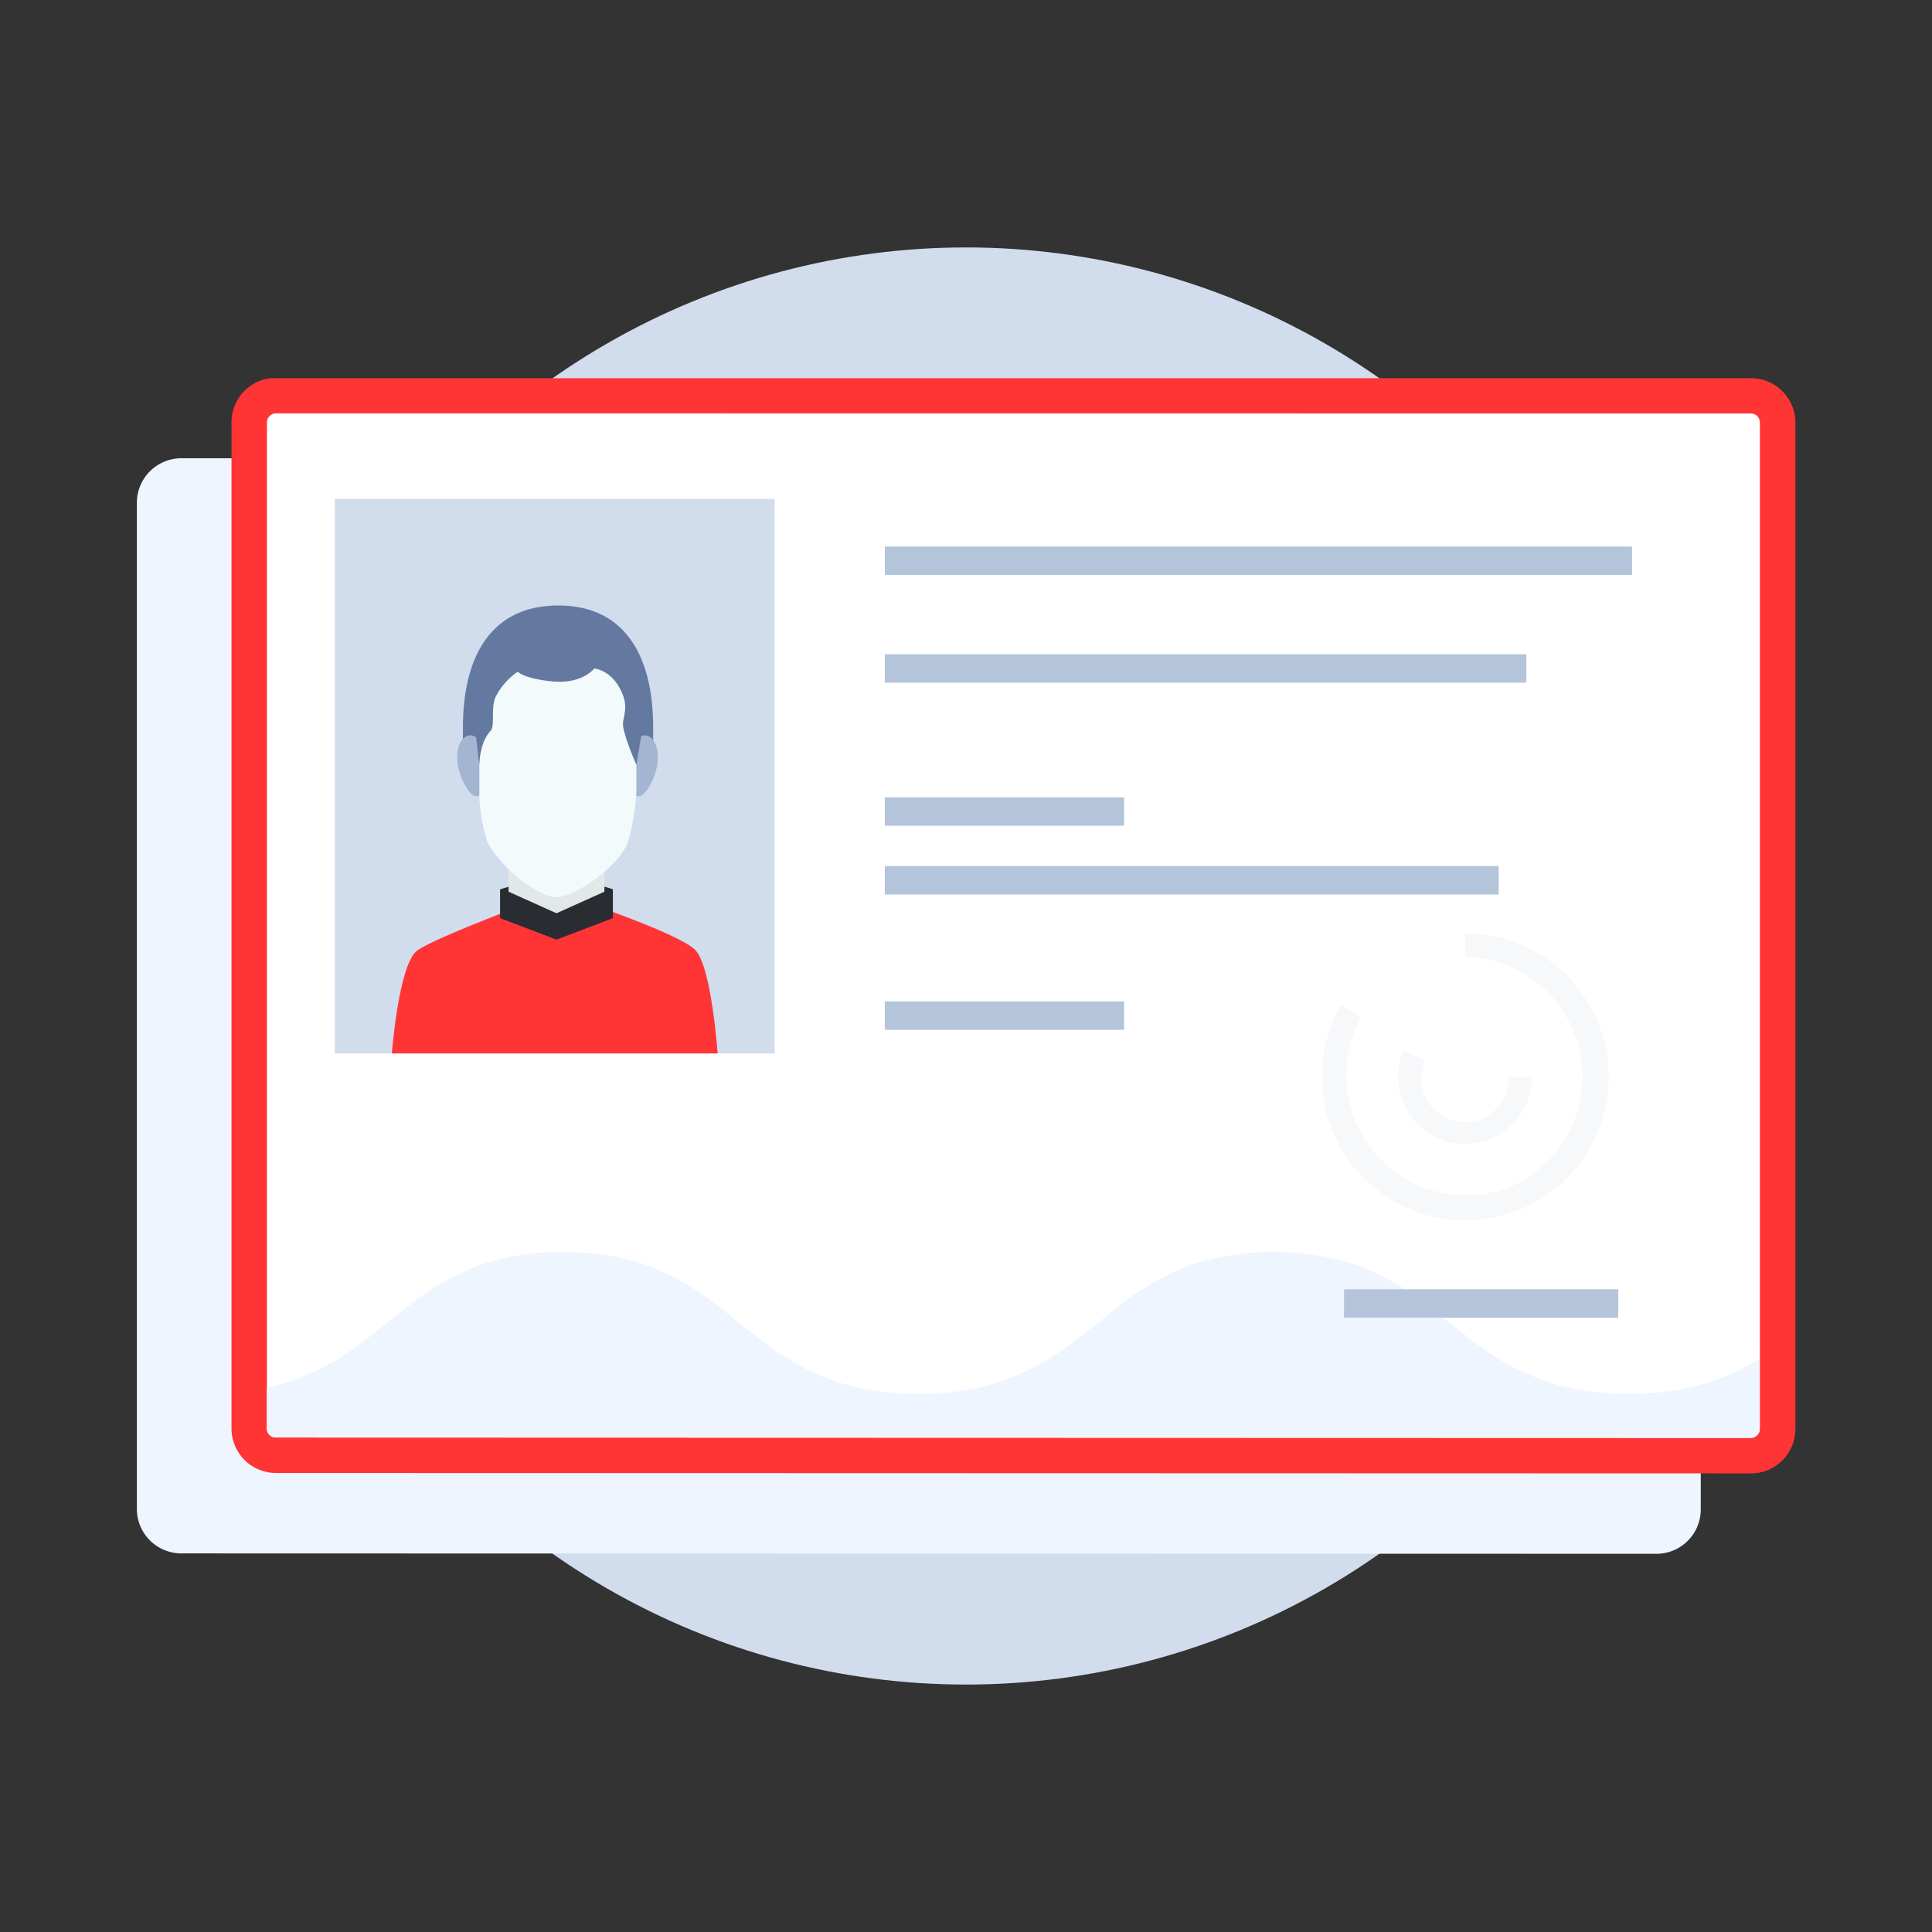 <svg id="id-front" data-name="ID Front" xmlns="http://www.w3.org/2000/svg" viewBox="0 0 285 285"><rect x="0" y="0" width="285" height="285" fill="#333333" stroke="none"/><defs><style>.cls-frnt1{fill:#d1dced;}.cls-frnt2{fill:#eff5ff;}.cls-frnt3{fill:#ff3535;}.cls-frnt4{fill:#fff;}.cls-frnt5{opacity:0.1;}.cls-frnt6{fill:#a3b5d1;}.cls-frnt7{fill:#b4c4db;}.cls-frnt8{fill:#292c31;}.cls-frnt9{fill:#e2e7e8;}.cls-frnt10{fill:#6479a0;}.cls-frnt11{fill:#f2fafc;}</style></defs><circle class="cls-frnt1" cx="142.5" cy="142.5" r="106"/><path class="cls-frnt2" d="M26.76,67.6a6.57,6.57,0,0,0-6.57,6.57l0,148.41a6.56,6.56,0,0,0,6.57,6.57l217.56.06a6.55,6.55,0,0,0,6.57-6.57l0-148.41a6.56,6.56,0,0,0-6.57-6.58Z"/><path class="cls-frnt3" d="M258.28,55.79H39.89a6.55,6.55,0,0,0-5.74,6.51l0,148.42a6.56,6.56,0,0,0,6.57,6.57l217.56.06a6.57,6.57,0,0,0,6.57-6.57l0-148.42a6.56,6.56,0,0,0-6.57-6.57Z"/><path class="cls-frnt4" d="M259.61,62.36l0,148.42a1.35,1.35,0,0,1-1.34,1.33l-217.56-.06a1.3,1.3,0,0,1-1.33-1.33l0-148.41a1.25,1.25,0,0,1,.32-.86,1.3,1.3,0,0,1,1-.47L258.28,61a1.33,1.33,0,0,1,1.06.52A1.32,1.32,0,0,1,259.61,62.36Z"/><g class="cls-frnt5"><path class="cls-frnt6" d="M216.15,180v-3.45a17.71,17.71,0,0,0,0-35.41v-3.46a21.16,21.16,0,0,1,0,42.32Z"/><path class="cls-frnt6" d="M216.15,168.74A9.9,9.9,0,0,1,207,155l3.19,1.35a6.28,6.28,0,0,0-.51,2.5,6.44,6.44,0,1,0,12.87,0H226A9.91,9.91,0,0,1,216.15,168.74Z"/><path class="cls-frnt6" d="M216.11,180a21.16,21.16,0,0,1-18.29-31.74l3,1.73a17.71,17.71,0,0,0,30.67,17.71l3,1.72A21.17,21.17,0,0,1,216.11,180Z"/></g><path class="cls-frnt2" d="M259.58,200.42v10.36a1.35,1.35,0,0,1-1.34,1.33l-217.56-.06a1.3,1.3,0,0,1-1.33-1.33v-6l.43-.1a35.31,35.31,0,0,0,13.33-6.39c.58-.42,1.14-.85,1.7-1.28.83-.64,1.65-1.29,2.45-1.94s1.6-1.28,2.4-1.9a39.81,39.81,0,0,1,10.85-6.4,35.85,35.85,0,0,1,12.57-2,36.08,36.08,0,0,1,12.57,2,40,40,0,0,1,10.84,6.41c.81.63,1.6,1.27,2.4,1.9s1.63,1.3,2.46,1.94c.55.44,1.12.86,1.7,1.28.17.14.34.26.53.39a37.82,37.82,0,0,0,3.82,2.46,31.91,31.91,0,0,0,7.49,3.17,38.53,38.53,0,0,0,10.6,1.37,39.49,39.49,0,0,0,9.11-1,33.83,33.83,0,0,0,11.45-5.08c.64-.42,1.27-.86,1.88-1.31a0,0,0,0,0,0,0c.56-.42,1.14-.84,1.69-1.27l2.46-1.94,2.42-1.91a39.7,39.7,0,0,1,10.84-6.4,39.62,39.62,0,0,1,25.13,0,40.21,40.21,0,0,1,10.85,6.4l2.41,1.91c.8.65,1.62,1.3,2.45,1.94.55.44,1.12.87,1.69,1.28a35.49,35.49,0,0,0,13.32,6.4,42.67,42.67,0,0,0,18.23,0A33.07,33.07,0,0,0,259.58,200.42Z"/><rect class="cls-frnt1" x="49.39" y="73.6" width="64.88" height="81.79"/><rect class="cls-frnt7" x="130.53" y="80.62" width="110.22" height="4.19"/><rect class="cls-frnt7" x="130.53" y="96.51" width="94.63" height="4.19"/><rect class="cls-frnt7" x="130.52" y="117.62" width="35.31" height="4.19"/><rect class="cls-frnt7" x="130.52" y="147.72" width="35.31" height="4.19"/><rect class="cls-frnt7" x="198.27" y="190.19" width="40.45" height="4.19"/><rect class="cls-frnt7" x="130.52" y="127.76" width="90.55" height="4.19"/><path class="cls-frnt3" d="M102.68,140.26c-2.31-2.69-20.59-8.61-20.59-8.61s-17.9,6.55-20.59,8.61-3.7,15.14-3.7,15.14h48.06S105,143,102.68,140.26Z"/><path class="cls-frnt8" d="M90.41,135.44l-8.32,3.17-8.32-3.17v-4.25a28.58,28.58,0,0,1,8.53-1.33,24.28,24.28,0,0,1,8.11,1.33Z"/><polygon class="cls-frnt9" points="89.16 131.54 82.09 134.72 75.02 131.54 75.02 125.96 89.16 125.96 89.16 131.54"/><path class="cls-frnt10" d="M96.35,115v-7.68c0-10.75-4.31-18-14-18s-14.06,7.22-14.06,18V115a41.72,41.72,0,0,0,4.11-4c.88-1-2.14-6.51-1.22-8.82a12.56,12.56,0,0,1,4-4.81s1.19,1.37,6.42,1.85,7.24-2.47,7.24-2.47.45,12.28,1.65,13.89A12.14,12.14,0,0,0,96.35,115Z"/><path class="cls-frnt6" d="M97.05,111.78c0,2.39-1.69,5.68-2.84,5.68s-2.06-1.94-2.06-4.33a5.15,5.15,0,0,1,2.06-4.33C95.32,107.93,97.05,108.8,97.05,111.78Z"/><path class="cls-frnt6" d="M67.44,111.78c0,2.39,1.69,5.68,2.84,5.68s2.07-1.94,2.07-4.33a5.13,5.13,0,0,0-2.07-4.33C69.17,107.93,67.44,108.8,67.44,111.78Z"/><path class="cls-frnt11" d="M82.3,92.83c-8,0-11.59,5.63-11.59,14v10.51a24.63,24.63,0,0,0,1.15,6.74c1.91,3.92,7.54,8.27,10.21,8.27s9-4.3,10.51-8a31.85,31.85,0,0,0,1.3-7.65v-9.84C93.88,98.46,90.33,92.83,82.3,92.83Z"/><path class="cls-frnt10" d="M93.88,112.84l.72-4.36c.51-9.91-4.27-17.23-12.3-17.23s-12.41,8.38-12.1,17.23l.51,4.36s0-3.27,1.64-5c.73-.78,0-3.2.74-5a10,10,0,0,1,3.28-3.75s1,1.07,5.29,1.44,6-1.92,6-1.92,2.64.2,4.09,3.59c.94,2.18.22,3.19.15,4.57S93.88,112.84,93.88,112.84Z"/></svg>